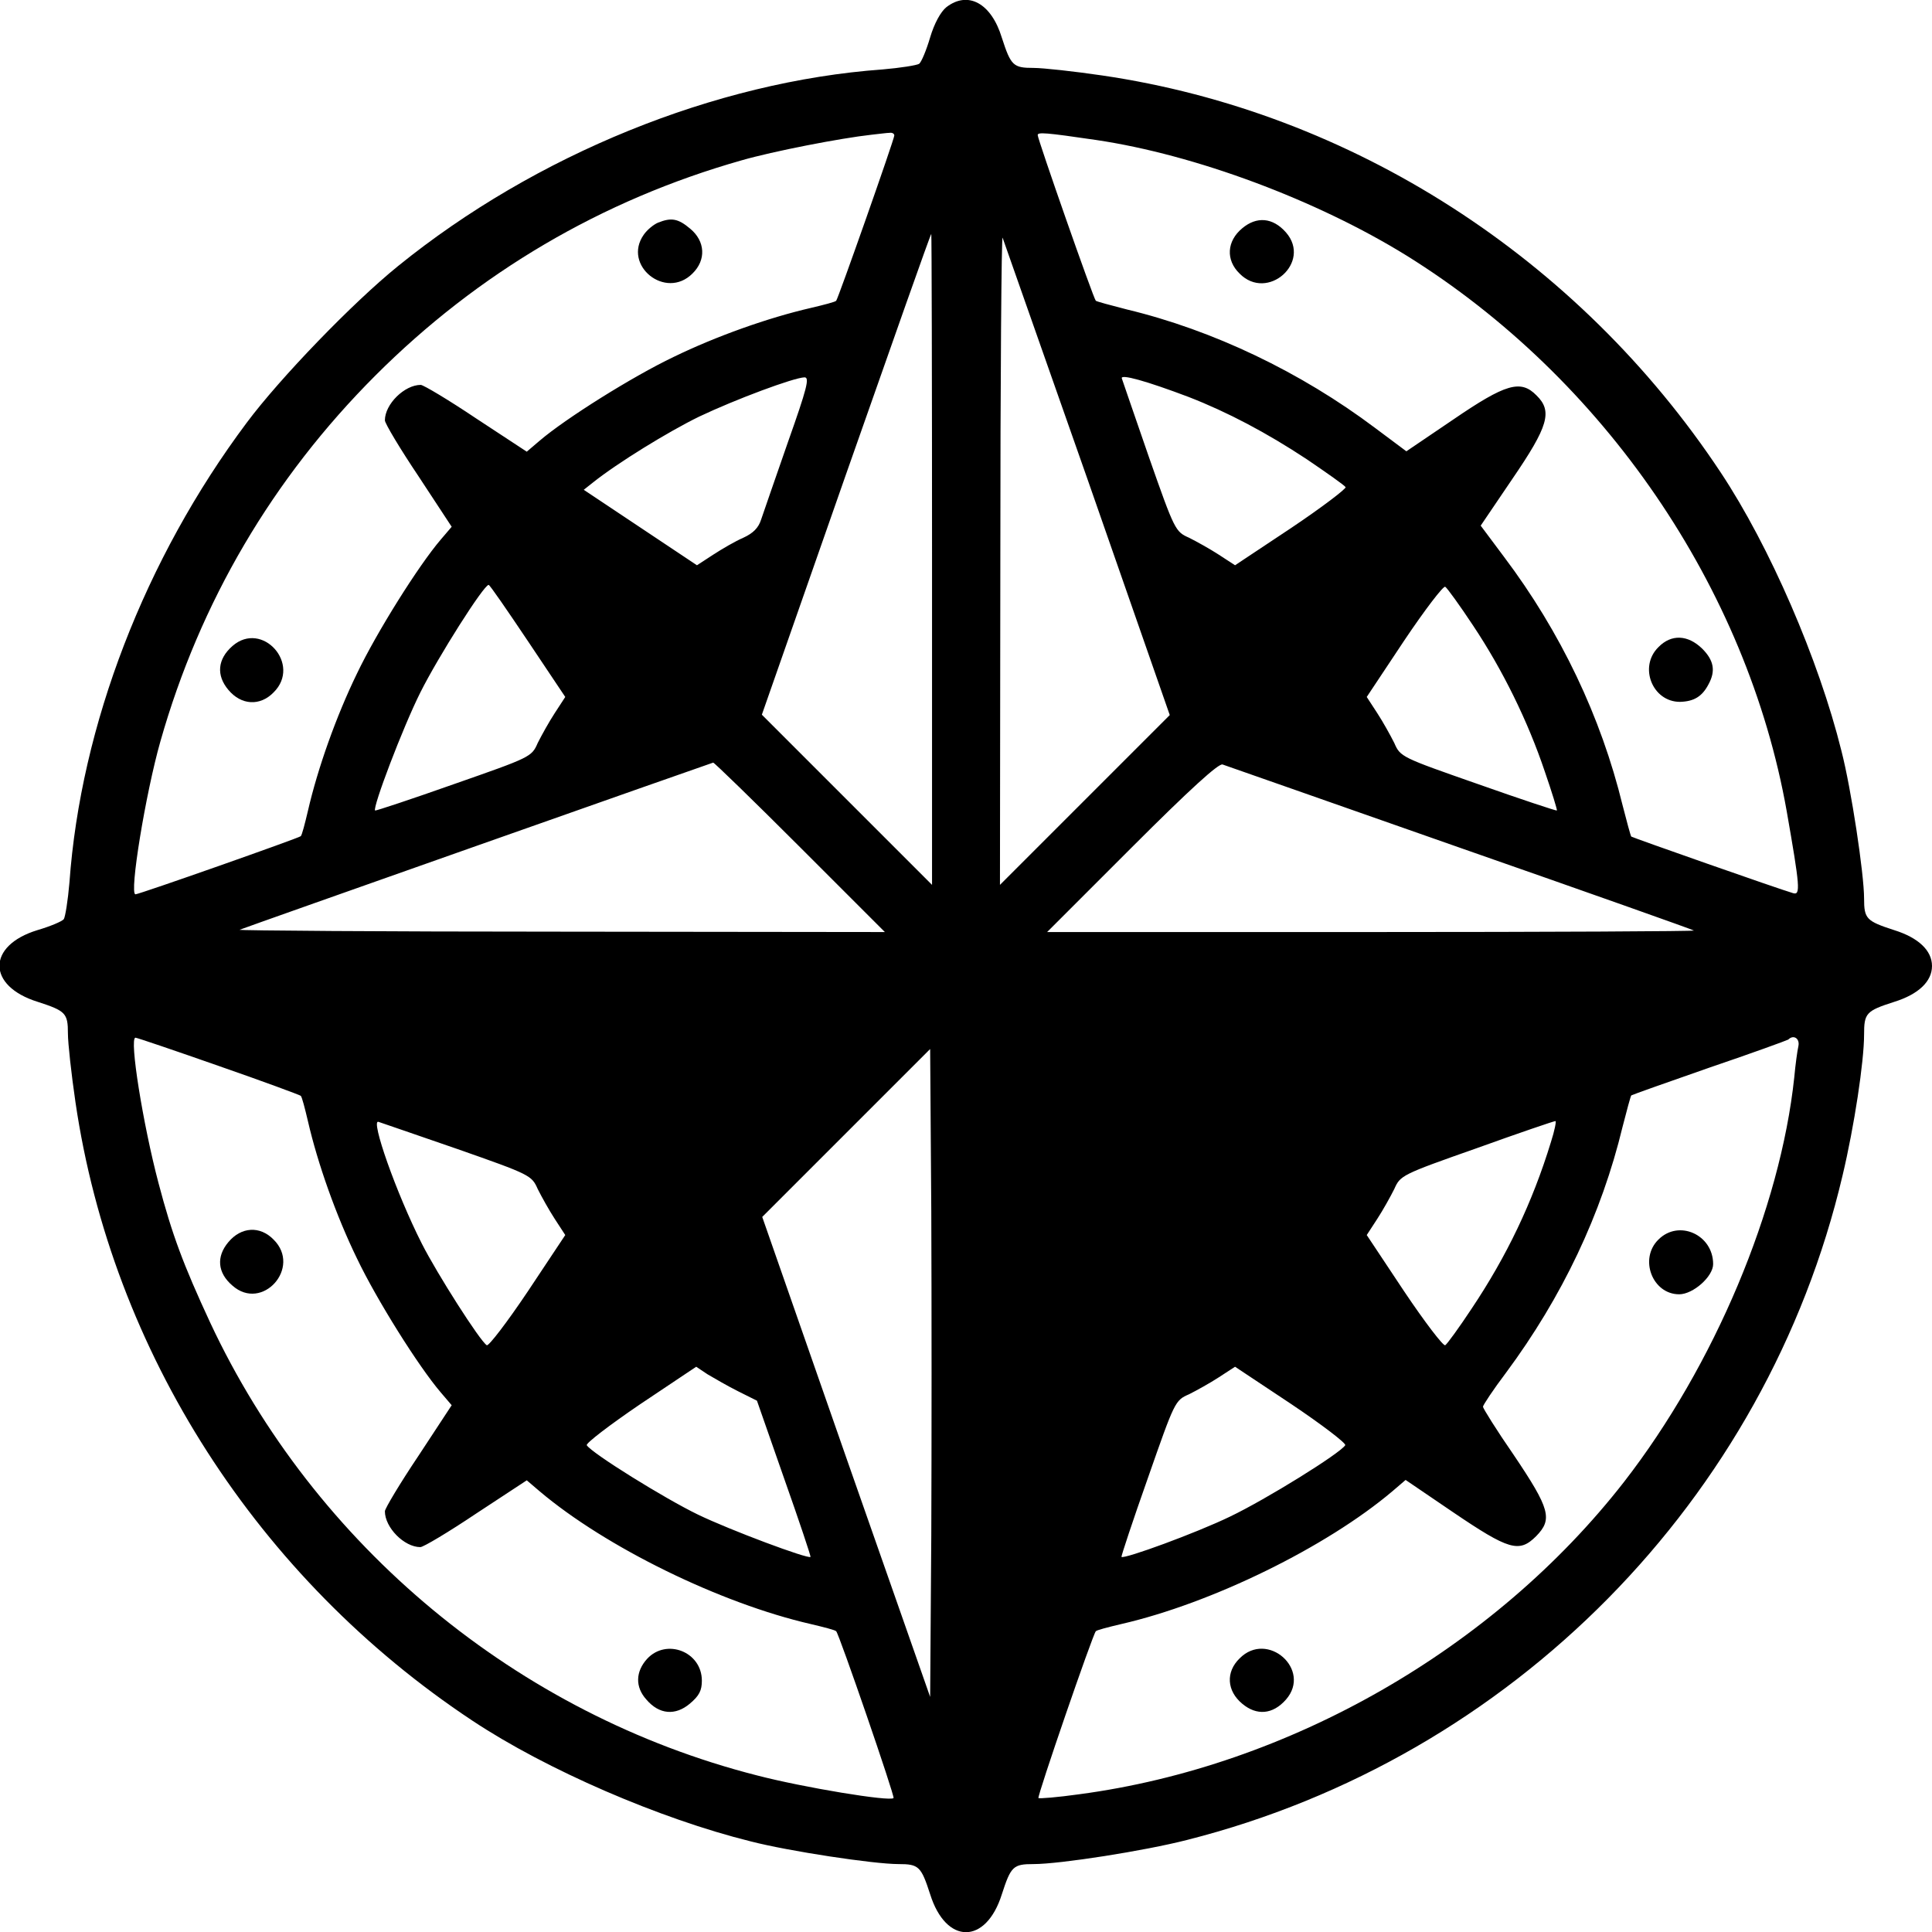<?xml version="1.0" standalone="no"?>
<!DOCTYPE svg PUBLIC "-//W3C//DTD SVG 20010904//EN"
 "http://www.w3.org/TR/2001/REC-SVG-20010904/DTD/svg10.dtd">
<svg version="1.0" xmlns="http://www.w3.org/2000/svg"
 width="512pt" height="512pt" viewBox="0 0 512 512"
 preserveAspectRatio="xMidYMid meet">
<g transform="translate(0,512) scale(0.1,-0.1)"
fill="#000000" stroke="none">
<path d="M2508 5101 c-15 -12 -32 -43 -43 -80 -10 -34 -23 -65 -29 -70 -6 -4
-50 -11 -97 -15 -443 -32 -920 -226 -1284 -521 -120 -97 -313 -297 -401 -415
-270 -361 -440 -802 -470 -1219 -4 -47 -11 -91 -15 -97 -5 -6 -36 -19 -70 -29
-134 -41 -134 -148 1 -190 74 -24 80 -30 80 -84 0 -25 9 -107 20 -182 97 -661
483 -1262 1052 -1639 196 -130 496 -260 738 -320 101 -26 326 -60 391 -60 54
0 60 -6 84 -80 42 -134 148 -134 190 0 24 74 30 80 84 80 70 0 294 35 407 64
861 218 1535 902 1737 1761 31 130 57 302 57 373 0 57 5 63 80 87 64 20 100
54 100 95 0 41 -36 75 -100 95 -74 24 -80 30 -80 84 0 65 -34 290 -60 391 -60
242 -190 542 -320 738 -377 569 -978 955 -1639 1052 -75 11 -157 20 -182 20
-54 0 -60 6 -84 80 -28 92 -90 125 -147 81z m-138 -340 c0 -10 -149 -433 -154
-438 -2 -3 -33 -11 -67 -19 -113 -26 -251 -75 -364 -130 -109 -52 -286 -163
-355 -222 l-34 -29 -134 88 c-73 49 -140 89 -147 89 -43 0 -95 -51 -95 -94 0
-8 40 -75 89 -148 l88 -134 -29 -34 c-59 -69 -170 -246 -222 -355 -55 -113
-104 -251 -130 -364 -8 -34 -16 -65 -19 -67 -5 -5 -428 -154 -438 -154 -17 0
27 268 66 405 105 370 298 698 570 970 272 272 600 465 970 570 83 24 263 59
345 68 19 2 41 5 48 5 6 1 12 -2 12 -7z m535 -12 c263 -39 584 -159 822 -306
523 -325 903 -880 1008 -1473 35 -200 37 -223 17 -217 -41 12 -425 147 -429
150 -2 3 -12 40 -23 83 -57 234 -164 459 -314 658 l-62 83 84 124 c95 139 107
179 64 221 -42 43 -82 31 -221 -64 l-124 -84 -83 62 c-197 148 -429 259 -658
314 -43 11 -80 21 -82 23 -6 5 -154 428 -154 439 0 8 19 7 155 -13z m-435
-1111 l0 -863 -225 225 -226 226 223 637 c123 350 224 637 226 637 1 0 2 -388
2 -862z m412 212 l218 -625 -225 -225 -225 -225 1 865 c0 476 3 858 6 850 3
-8 104 -296 225 -640z m268 218 c103 -40 207 -95 313 -165 53 -36 100 -69 103
-74 2 -4 -62 -53 -144 -108 l-149 -99 -43 28 c-23 15 -59 35 -79 45 -36 16
-38 19 -106 213 -37 108 -70 202 -72 209 -5 13 66 -7 177 -49z m-1062 -120
c-33 -95 -65 -187 -71 -205 -7 -22 -21 -36 -47 -48 -21 -9 -57 -30 -80 -45
l-43 -28 -150 100 -150 100 24 19 c65 52 200 135 282 175 97 46 250 103 279
104 14 0 7 -28 -44 -172z m-689 -527 l99 -148 -28 -43 c-15 -23 -35 -59 -45
-79 -16 -37 -19 -38 -222 -109 -113 -40 -207 -71 -209 -70 -7 8 73 219 120
313 47 94 168 285 181 285 3 0 49 -67 104 -149z m2505 41 c78 -117 145 -253
190 -387 19 -55 33 -101 32 -103 -2 -1 -96 30 -209 70 -203 71 -206 72 -222
109 -10 20 -30 56 -45 79 l-28 43 99 149 c55 82 104 146 109 143 5 -3 39 -50
74 -103z m-1784 -587 l225 -225 -860 1 c-473 0 -855 3 -850 5 11 5 1247 441
1255 443 3 0 106 -100 230 -224z m1750 -2 c338 -118 617 -217 619 -219 2 -2
-382 -4 -855 -4 l-859 0 225 225 c154 154 230 223 240 219 8 -3 292 -102 630
-221z m-3290 -578 c118 -41 215 -77 217 -79 3 -2 11 -33 19 -67 26 -113 75
-251 130 -364 52 -109 163 -286 222 -355 l29 -34 -88 -134 c-49 -73 -89 -140
-89 -147 0 -43 51 -95 94 -95 8 0 75 40 148 89 l134 88 34 -29 c175 -148 479
-297 719 -352 34 -8 65 -16 67 -19 8 -8 156 -438 152 -442 -9 -10 -239 28
-362 60 -635 162 -1172 608 -1449 1200 -71 153 -101 233 -137 370 -41 155 -78
385 -61 385 4 0 104 -34 221 -75z m4186 53 c-3 -13 -8 -50 -11 -83 -37 -348
-212 -764 -451 -1072 -345 -443 -888 -754 -1444 -828 -57 -8 -106 -12 -108
-10 -4 4 144 434 152 442 2 3 33 11 67 19 240 55 544 204 719 352 l35 30 125
-85 c149 -101 176 -109 221 -64 44 45 37 72 -60 216 -45 65 -81 123 -81 127 0
4 27 45 61 90 149 201 253 420 309 652 11 43 21 80 23 83 3 2 96 35 208 74
112 38 205 72 208 74 14 14 31 3 27 -17z m-2298 -1297 l-3 -428 -223 636 -222
636 222 222 223 223 3 -430 c1 -236 1 -623 0 -859z m-1256 1024 c194 -68 197
-70 213 -106 10 -20 30 -56 45 -79 l28 -43 -99 -149 c-55 -82 -104 -146 -109
-143 -18 11 -132 190 -172 269 -68 134 -137 331 -115 323 7 -2 101 -35 209
-72z m2898 18 c-49 -160 -117 -302 -210 -441 -33 -50 -65 -94 -70 -97 -5 -3
-54 61 -109 143 l-99 149 28 43 c15 23 35 59 45 79 16 36 19 38 218 108 111
40 205 72 209 72 3 1 -2 -25 -12 -56z m-2154 -660 l50 -25 72 -206 c40 -113
71 -206 70 -208 -7 -6 -213 71 -298 112 -89 43 -282 163 -295 184 -3 5 61 54
142 109 l148 99 30 -20 c17 -10 53 -31 81 -45z m1609 -143 c-14 -22 -209 -143
-305 -189 -91 -44 -280 -113 -288 -107 -1 2 30 96 70 209 71 203 72 206 109
222 20 10 56 30 79 45 l43 28 149 -99 c82 -55 146 -104 143 -109z"/>
<path d="M1744 4530 c-12 -5 -29 -19 -38 -32 -57 -81 58 -174 129 -103 37 36
34 86 -6 119 -32 27 -50 30 -85 16z"/>
<path d="M616 3408 c-40 -35 -43 -78 -11 -116 34 -41 84 -44 120 -7 75 74 -30
192 -109 123z"/>
<path d="M3292 4515 c-41 -34 -44 -84 -7 -120 74 -75 192 30 123 109 -35 40
-78 43 -116 11z"/>
<path d="M4395 3405 c-53 -52 -16 -145 57 -145 37 1 59 14 76 47 19 35 14 63
-17 94 -38 37 -82 39 -116 4z"/>
<path d="M605 1828 c-32 -38 -29 -81 11 -115 79 -70 184 48 109 122 -36 37
-86 34 -120 -7z"/>
<path d="M1715 724 c-31 -34 -32 -75 -2 -108 34 -40 77 -43 115 -11 25 21 32
35 32 61 0 77 -94 113 -145 58z"/>
<path d="M4395 1835 c-52 -51 -16 -145 55 -145 37 0 90 47 90 80 0 78 -91 119
-145 65z"/>
<path d="M3285 725 c-37 -36 -34 -86 7 -120 38 -32 81 -29 116 11 69 79 -49
184 -123 109z"/>
</g>
</svg>
